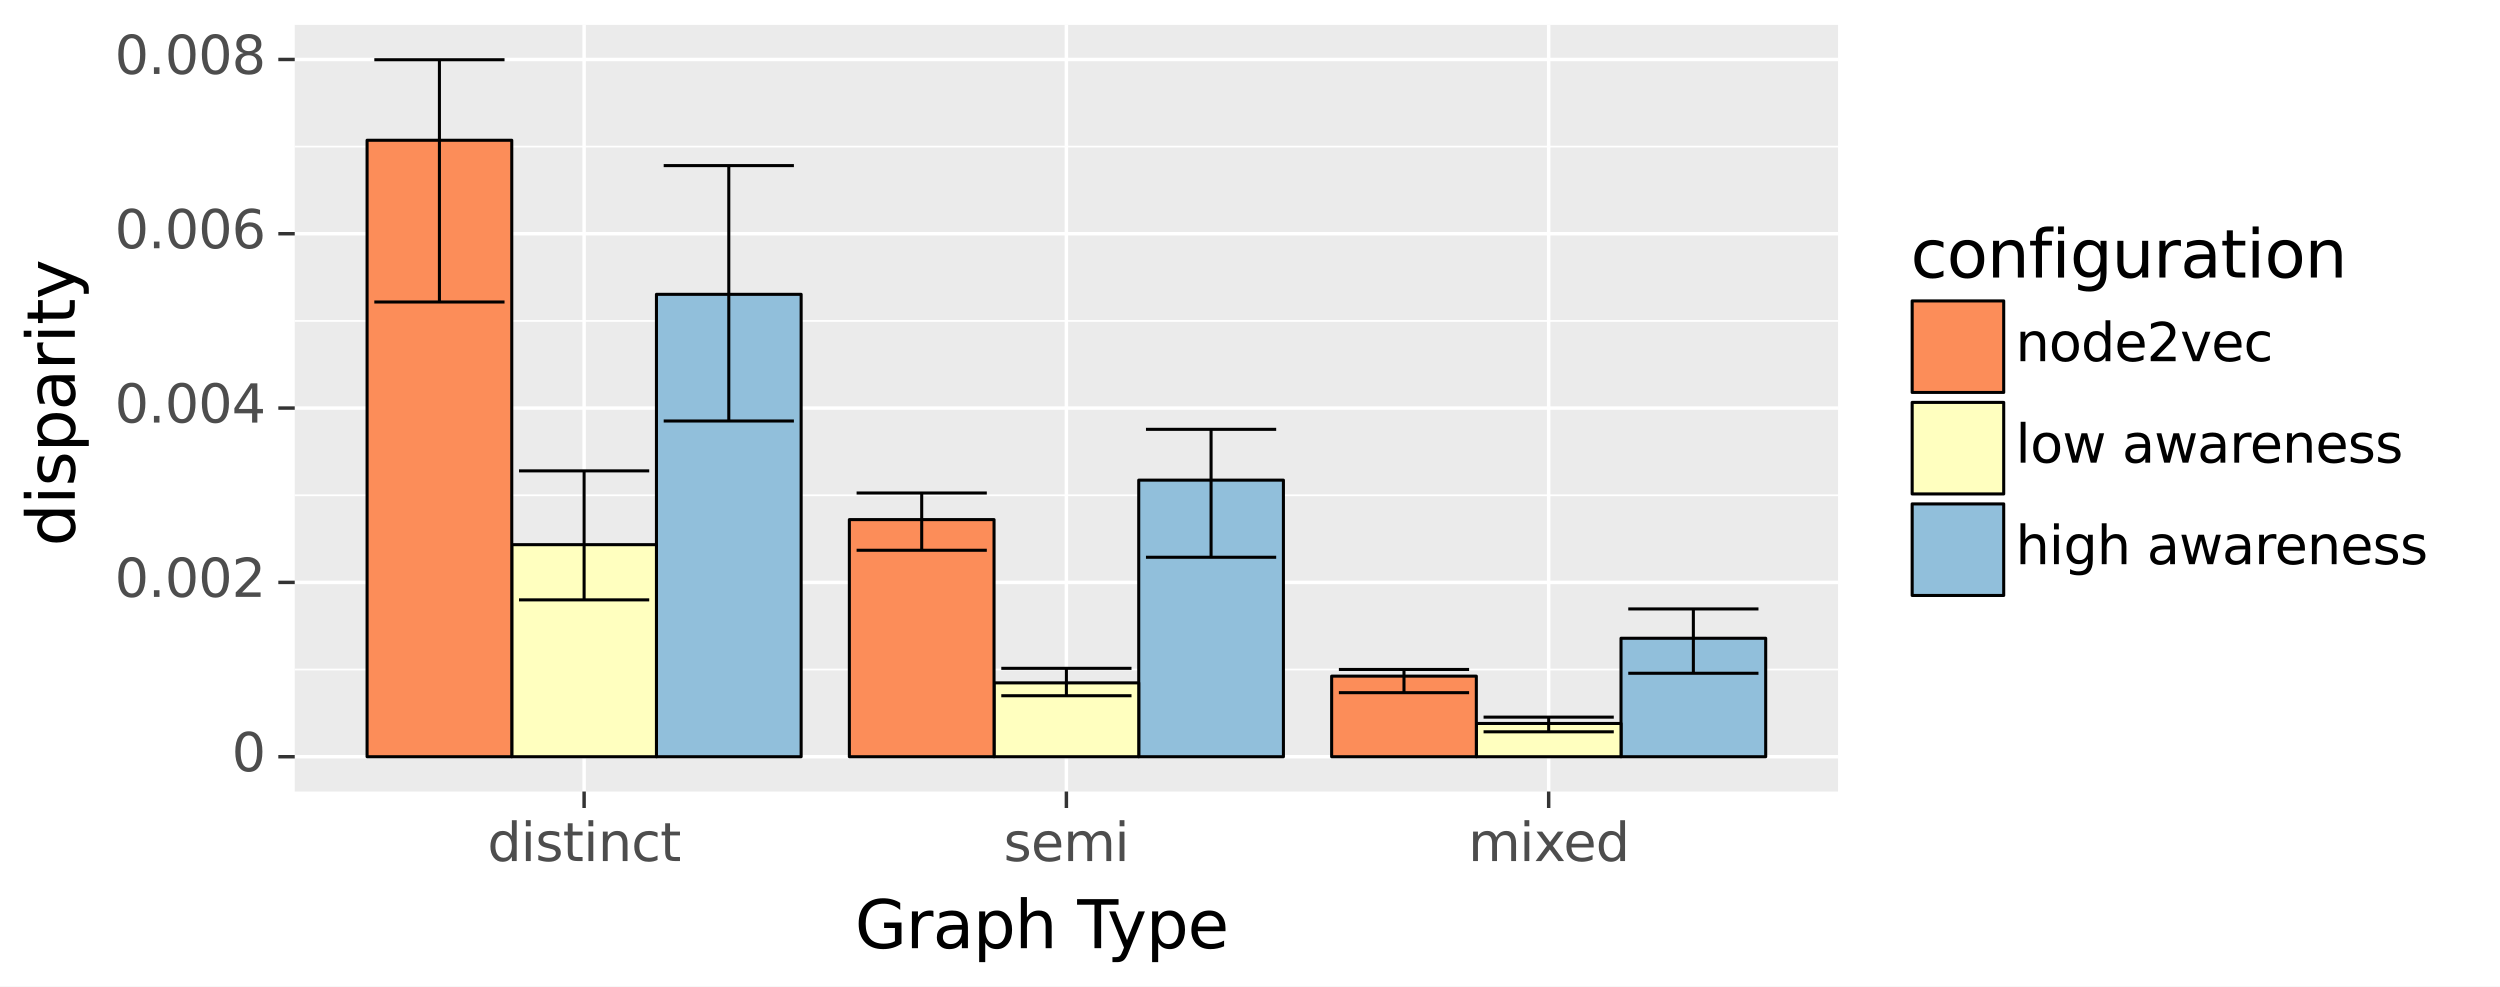 <?xml version="1.0" encoding="utf-8" standalone="no"?>
<!DOCTYPE svg PUBLIC "-//W3C//DTD SVG 1.1//EN"
  "http://www.w3.org/Graphics/SVG/1.1/DTD/svg11.dtd">
<svg xmlns:xlink="http://www.w3.org/1999/xlink" width="723.124pt" height="285.409pt" viewBox="0 0 723.124 285.409" xmlns="http://www.w3.org/2000/svg" version="1.1">
 <rect x="0" y="0" width="723.124" height="285.409" fill="#808080" stroke="none"/>
 <defs>
  <style type="text/css">*{stroke-linejoin: round; stroke-linecap: butt}</style>
 </defs>
 <g id="figure_1">
  <g id="patch_1">
   <path d="M 0 285.409 
L 723.124 285.409 
L 723.124 0 
L 0 0 
z
" style="fill: #ffffff; stroke: #ffffff; stroke-linejoin: miter"/>
  </g>
  <g id="axes_1">
   <g id="patch_2">
    <path d="M 85.253 228.96 
L 531.653 228.96 
L 531.653 7.2 
L 85.253 7.2 
z
" style="fill: #ebebeb"/>
   </g>
   <g id="matplotlib.axis_1">
    <g id="xtick_1">
     <g id="line2d_1">
      <path d="M 168.953 228.96 
L 168.953 7.2 
" clip-path="url(#p13b6a049c2)" style="fill: none; stroke: #ffffff"/>
     </g>
     <g id="line2d_2">
      <path d="M 168.953 228.96 
" style="fill: none; stroke: #000000; stroke-width: 1.5"/>
      <defs>
       <path id="md76d71f3c5" d="M 0 0 
L 0 4.75 
" style="stroke: #333333"/>
      </defs>
      <g>
       <use xlink:href="#md76d71f3c5" x="168.953" y="228.96" style="stroke: #333333"/>
      </g>
     </g>
     <g id="text_1">
      <!-- distinct -->
      <g style="fill: #4d4d4d" transform="translate(140.992 249.06) scale(0.152 -0.152)">
       <defs>
        <path id="DejaVuSans-64" d="M 2906 2969 
L 2906 4863 
L 3481 4863 
L 3481 0 
L 2906 0 
L 2906 525 
Q 2725 213 2448 61 
Q 2172 -91 1784 -91 
Q 1150 -91 751 415 
Q 353 922 353 1747 
Q 353 2572 751 3078 
Q 1150 3584 1784 3584 
Q 2172 3584 2448 3432 
Q 2725 3281 2906 2969 
z
M 947 1747 
Q 947 1113 1208 752 
Q 1469 391 1925 391 
Q 2381 391 2643 752 
Q 2906 1113 2906 1747 
Q 2906 2381 2643 2742 
Q 2381 3103 1925 3103 
Q 1469 3103 1208 2742 
Q 947 2381 947 1747 
z
" transform="scale(0.016)"/>
        <path id="DejaVuSans-69" d="M 603 3500 
L 1178 3500 
L 1178 0 
L 603 0 
L 603 3500 
z
M 603 4863 
L 1178 4863 
L 1178 4134 
L 603 4134 
L 603 4863 
z
" transform="scale(0.016)"/>
        <path id="DejaVuSans-73" d="M 2834 3397 
L 2834 2853 
Q 2591 2978 2328 3040 
Q 2066 3103 1784 3103 
Q 1356 3103 1142 2972 
Q 928 2841 928 2578 
Q 928 2378 1081 2264 
Q 1234 2150 1697 2047 
L 1894 2003 
Q 2506 1872 2764 1633 
Q 3022 1394 3022 966 
Q 3022 478 2636 193 
Q 2250 -91 1575 -91 
Q 1294 -91 989 -36 
Q 684 19 347 128 
L 347 722 
Q 666 556 975 473 
Q 1284 391 1588 391 
Q 1994 391 2212 530 
Q 2431 669 2431 922 
Q 2431 1156 2273 1281 
Q 2116 1406 1581 1522 
L 1381 1569 
Q 847 1681 609 1914 
Q 372 2147 372 2553 
Q 372 3047 722 3315 
Q 1072 3584 1716 3584 
Q 2034 3584 2315 3537 
Q 2597 3491 2834 3397 
z
" transform="scale(0.016)"/>
        <path id="DejaVuSans-74" d="M 1172 4494 
L 1172 3500 
L 2356 3500 
L 2356 3053 
L 1172 3053 
L 1172 1153 
Q 1172 725 1289 603 
Q 1406 481 1766 481 
L 2356 481 
L 2356 0 
L 1766 0 
Q 1100 0 847 248 
Q 594 497 594 1153 
L 594 3053 
L 172 3053 
L 172 3500 
L 594 3500 
L 594 4494 
L 1172 4494 
z
" transform="scale(0.016)"/>
        <path id="DejaVuSans-6e" d="M 3513 2113 
L 3513 0 
L 2938 0 
L 2938 2094 
Q 2938 2591 2744 2837 
Q 2550 3084 2163 3084 
Q 1697 3084 1428 2787 
Q 1159 2491 1159 1978 
L 1159 0 
L 581 0 
L 581 3500 
L 1159 3500 
L 1159 2956 
Q 1366 3272 1645 3428 
Q 1925 3584 2291 3584 
Q 2894 3584 3203 3211 
Q 3513 2838 3513 2113 
z
" transform="scale(0.016)"/>
        <path id="DejaVuSans-63" d="M 3122 3366 
L 3122 2828 
Q 2878 2963 2633 3030 
Q 2388 3097 2138 3097 
Q 1578 3097 1268 2742 
Q 959 2388 959 1747 
Q 959 1106 1268 751 
Q 1578 397 2138 397 
Q 2388 397 2633 464 
Q 2878 531 3122 666 
L 3122 134 
Q 2881 22 2623 -34 
Q 2366 -91 2075 -91 
Q 1284 -91 818 406 
Q 353 903 353 1747 
Q 353 2603 823 3093 
Q 1294 3584 2113 3584 
Q 2378 3584 2631 3529 
Q 2884 3475 3122 3366 
z
" transform="scale(0.016)"/>
       </defs>
       <use xlink:href="#DejaVuSans-64"/>
       <use xlink:href="#DejaVuSans-69" x="63.477"/>
       <use xlink:href="#DejaVuSans-73" x="91.26"/>
       <use xlink:href="#DejaVuSans-74" x="143.359"/>
       <use xlink:href="#DejaVuSans-69" x="182.568"/>
       <use xlink:href="#DejaVuSans-6e" x="210.352"/>
       <use xlink:href="#DejaVuSans-63" x="273.73"/>
       <use xlink:href="#DejaVuSans-74" x="328.711"/>
      </g>
     </g>
    </g>
    <g id="xtick_2">
     <g id="line2d_3">
      <path d="M 308.453 228.96 
L 308.453 7.2 
" clip-path="url(#p13b6a049c2)" style="fill: none; stroke: #ffffff"/>
     </g>
     <g id="line2d_4">
      <path d="M 308.453 228.96 
" style="fill: none; stroke: #000000; stroke-width: 1.5"/>
      <g>
       <use xlink:href="#md76d71f3c5" x="308.453" y="228.96" style="stroke: #333333"/>
      </g>
     </g>
     <g id="text_2">
      <!-- semi -->
      <g style="fill: #4d4d4d" transform="translate(290.303 249.06) scale(0.152 -0.152)">
       <defs>
        <path id="DejaVuSans-65" d="M 3597 1894 
L 3597 1613 
L 953 1613 
Q 991 1019 1311 708 
Q 1631 397 2203 397 
Q 2534 397 2845 478 
Q 3156 559 3463 722 
L 3463 178 
Q 3153 47 2828 -22 
Q 2503 -91 2169 -91 
Q 1331 -91 842 396 
Q 353 884 353 1716 
Q 353 2575 817 3079 
Q 1281 3584 2069 3584 
Q 2775 3584 3186 3129 
Q 3597 2675 3597 1894 
z
M 3022 2063 
Q 3016 2534 2758 2815 
Q 2500 3097 2075 3097 
Q 1594 3097 1305 2825 
Q 1016 2553 972 2059 
L 3022 2063 
z
" transform="scale(0.016)"/>
        <path id="DejaVuSans-6d" d="M 3328 2828 
Q 3544 3216 3844 3400 
Q 4144 3584 4550 3584 
Q 5097 3584 5394 3201 
Q 5691 2819 5691 2113 
L 5691 0 
L 5113 0 
L 5113 2094 
Q 5113 2597 4934 2840 
Q 4756 3084 4391 3084 
Q 3944 3084 3684 2787 
Q 3425 2491 3425 1978 
L 3425 0 
L 2847 0 
L 2847 2094 
Q 2847 2600 2669 2842 
Q 2491 3084 2119 3084 
Q 1678 3084 1418 2786 
Q 1159 2488 1159 1978 
L 1159 0 
L 581 0 
L 581 3500 
L 1159 3500 
L 1159 2956 
Q 1356 3278 1631 3431 
Q 1906 3584 2284 3584 
Q 2666 3584 2933 3390 
Q 3200 3197 3328 2828 
z
" transform="scale(0.016)"/>
       </defs>
       <use xlink:href="#DejaVuSans-73"/>
       <use xlink:href="#DejaVuSans-65" x="52.1"/>
       <use xlink:href="#DejaVuSans-6d" x="113.623"/>
       <use xlink:href="#DejaVuSans-69" x="211.035"/>
      </g>
     </g>
    </g>
    <g id="xtick_3">
     <g id="line2d_5">
      <path d="M 447.953 228.96 
L 447.953 7.2 
" clip-path="url(#p13b6a049c2)" style="fill: none; stroke: #ffffff"/>
     </g>
     <g id="line2d_6">
      <path d="M 447.953 228.96 
" style="fill: none; stroke: #000000; stroke-width: 1.5"/>
      <g>
       <use xlink:href="#md76d71f3c5" x="447.953" y="228.96" style="stroke: #333333"/>
      </g>
     </g>
     <g id="text_3">
      <!-- mixed -->
      <g style="fill: #4d4d4d" transform="translate(424.677 249.06) scale(0.152 -0.152)">
       <defs>
        <path id="DejaVuSans-78" d="M 3513 3500 
L 2247 1797 
L 3578 0 
L 2900 0 
L 1881 1375 
L 863 0 
L 184 0 
L 1544 1831 
L 300 3500 
L 978 3500 
L 1906 2253 
L 2834 3500 
L 3513 3500 
z
" transform="scale(0.016)"/>
       </defs>
       <use xlink:href="#DejaVuSans-6d"/>
       <use xlink:href="#DejaVuSans-69" x="97.412"/>
       <use xlink:href="#DejaVuSans-78" x="125.195"/>
       <use xlink:href="#DejaVuSans-65" x="181.25"/>
       <use xlink:href="#DejaVuSans-64" x="242.773"/>
      </g>
     </g>
    </g>
    <g id="text_4">
     <!-- Graph Type -->
     <g transform="translate(247.277 274.258) scale(0.19 -0.19)">
      <defs>
       <path id="DejaVuSans-47" d="M 3809 666 
L 3809 1919 
L 2778 1919 
L 2778 2438 
L 4434 2438 
L 4434 434 
Q 4069 175 3628 42 
Q 3188 -91 2688 -91 
Q 1594 -91 976 548 
Q 359 1188 359 2328 
Q 359 3472 976 4111 
Q 1594 4750 2688 4750 
Q 3144 4750 3555 4637 
Q 3966 4525 4313 4306 
L 4313 3634 
Q 3963 3931 3569 4081 
Q 3175 4231 2741 4231 
Q 1884 4231 1454 3753 
Q 1025 3275 1025 2328 
Q 1025 1384 1454 906 
Q 1884 428 2741 428 
Q 3075 428 3337 486 
Q 3600 544 3809 666 
z
" transform="scale(0.016)"/>
       <path id="DejaVuSans-72" d="M 2631 2963 
Q 2534 3019 2420 3045 
Q 2306 3072 2169 3072 
Q 1681 3072 1420 2755 
Q 1159 2438 1159 1844 
L 1159 0 
L 581 0 
L 581 3500 
L 1159 3500 
L 1159 2956 
Q 1341 3275 1631 3429 
Q 1922 3584 2338 3584 
Q 2397 3584 2469 3576 
Q 2541 3569 2628 3553 
L 2631 2963 
z
" transform="scale(0.016)"/>
       <path id="DejaVuSans-61" d="M 2194 1759 
Q 1497 1759 1228 1600 
Q 959 1441 959 1056 
Q 959 750 1161 570 
Q 1363 391 1709 391 
Q 2188 391 2477 730 
Q 2766 1069 2766 1631 
L 2766 1759 
L 2194 1759 
z
M 3341 1997 
L 3341 0 
L 2766 0 
L 2766 531 
Q 2569 213 2275 61 
Q 1981 -91 1556 -91 
Q 1019 -91 701 211 
Q 384 513 384 1019 
Q 384 1609 779 1909 
Q 1175 2209 1959 2209 
L 2766 2209 
L 2766 2266 
Q 2766 2663 2505 2880 
Q 2244 3097 1772 3097 
Q 1472 3097 1187 3025 
Q 903 2953 641 2809 
L 641 3341 
Q 956 3463 1253 3523 
Q 1550 3584 1831 3584 
Q 2591 3584 2966 3190 
Q 3341 2797 3341 1997 
z
" transform="scale(0.016)"/>
       <path id="DejaVuSans-70" d="M 1159 525 
L 1159 -1331 
L 581 -1331 
L 581 3500 
L 1159 3500 
L 1159 2969 
Q 1341 3281 1617 3432 
Q 1894 3584 2278 3584 
Q 2916 3584 3314 3078 
Q 3713 2572 3713 1747 
Q 3713 922 3314 415 
Q 2916 -91 2278 -91 
Q 1894 -91 1617 61 
Q 1341 213 1159 525 
z
M 3116 1747 
Q 3116 2381 2855 2742 
Q 2594 3103 2138 3103 
Q 1681 3103 1420 2742 
Q 1159 2381 1159 1747 
Q 1159 1113 1420 752 
Q 1681 391 2138 391 
Q 2594 391 2855 752 
Q 3116 1113 3116 1747 
z
" transform="scale(0.016)"/>
       <path id="DejaVuSans-68" d="M 3513 2113 
L 3513 0 
L 2938 0 
L 2938 2094 
Q 2938 2591 2744 2837 
Q 2550 3084 2163 3084 
Q 1697 3084 1428 2787 
Q 1159 2491 1159 1978 
L 1159 0 
L 581 0 
L 581 4863 
L 1159 4863 
L 1159 2956 
Q 1366 3272 1645 3428 
Q 1925 3584 2291 3584 
Q 2894 3584 3203 3211 
Q 3513 2838 3513 2113 
z
" transform="scale(0.016)"/>
       <path id="DejaVuSans-20" transform="scale(0.016)"/>
       <path id="DejaVuSans-54" d="M -19 4666 
L 3928 4666 
L 3928 4134 
L 2272 4134 
L 2272 0 
L 1638 0 
L 1638 4134 
L -19 4134 
L -19 4666 
z
" transform="scale(0.016)"/>
       <path id="DejaVuSans-79" d="M 2059 -325 
Q 1816 -950 1584 -1140 
Q 1353 -1331 966 -1331 
L 506 -1331 
L 506 -850 
L 844 -850 
Q 1081 -850 1212 -737 
Q 1344 -625 1503 -206 
L 1606 56 
L 191 3500 
L 800 3500 
L 1894 763 
L 2988 3500 
L 3597 3500 
L 2059 -325 
z
" transform="scale(0.016)"/>
      </defs>
      <use xlink:href="#DejaVuSans-47"/>
      <use xlink:href="#DejaVuSans-72" x="77.49"/>
      <use xlink:href="#DejaVuSans-61" x="118.604"/>
      <use xlink:href="#DejaVuSans-70" x="179.883"/>
      <use xlink:href="#DejaVuSans-68" x="243.359"/>
      <use xlink:href="#DejaVuSans-20" x="306.738"/>
      <use xlink:href="#DejaVuSans-54" x="338.525"/>
      <use xlink:href="#DejaVuSans-79" x="383.984"/>
      <use xlink:href="#DejaVuSans-70" x="443.164"/>
      <use xlink:href="#DejaVuSans-65" x="506.641"/>
     </g>
    </g>
   </g>
   <g id="matplotlib.axis_2">
    <g id="ytick_1">
     <g id="line2d_7">
      <path d="M 85.253 218.88 
L 531.653 218.88 
" clip-path="url(#p13b6a049c2)" style="fill: none; stroke: #ffffff"/>
     </g>
     <g id="line2d_8">
      <path d="M 85.253 218.88 
" style="fill: none; stroke: #000000; stroke-width: 1.5"/>
      <defs>
       <path id="m408043d864" d="M 0 0 
L -4.75 0 
" style="stroke: #333333"/>
      </defs>
      <g>
       <use xlink:href="#m408043d864" x="85.253" y="218.88" style="stroke: #333333"/>
      </g>
     </g>
     <g id="text_5">
      <!-- 0 -->
      <g style="fill: #4d4d4d" transform="translate(67.032 223.074) scale(0.152 -0.152)">
       <defs>
        <path id="DejaVuSans-30" d="M 2034 4250 
Q 1547 4250 1301 3770 
Q 1056 3291 1056 2328 
Q 1056 1369 1301 889 
Q 1547 409 2034 409 
Q 2525 409 2770 889 
Q 3016 1369 3016 2328 
Q 3016 3291 2770 3770 
Q 2525 4250 2034 4250 
z
M 2034 4750 
Q 2819 4750 3233 4129 
Q 3647 3509 3647 2328 
Q 3647 1150 3233 529 
Q 2819 -91 2034 -91 
Q 1250 -91 836 529 
Q 422 1150 422 2328 
Q 422 3509 836 4129 
Q 1250 4750 2034 4750 
z
" transform="scale(0.016)"/>
       </defs>
       <use xlink:href="#DejaVuSans-30"/>
      </g>
     </g>
    </g>
    <g id="ytick_2">
     <g id="line2d_9">
      <path d="M 85.253 168.458 
L 531.653 168.458 
" clip-path="url(#p13b6a049c2)" style="fill: none; stroke: #ffffff"/>
     </g>
     <g id="line2d_10">
      <path d="M 85.253 168.458 
" style="fill: none; stroke: #000000; stroke-width: 1.5"/>
      <g>
       <use xlink:href="#m408043d864" x="85.253" y="168.458" style="stroke: #333333"/>
      </g>
     </g>
     <g id="text_6">
      <!-- 0.002 -->
      <g style="fill: #4d4d4d" transform="translate(33.188 172.652) scale(0.152 -0.152)">
       <defs>
        <path id="DejaVuSans-2e" d="M 684 794 
L 1344 794 
L 1344 0 
L 684 0 
L 684 794 
z
" transform="scale(0.016)"/>
        <path id="DejaVuSans-32" d="M 1228 531 
L 3431 531 
L 3431 0 
L 469 0 
L 469 531 
Q 828 903 1448 1529 
Q 2069 2156 2228 2338 
Q 2531 2678 2651 2914 
Q 2772 3150 2772 3378 
Q 2772 3750 2511 3984 
Q 2250 4219 1831 4219 
Q 1534 4219 1204 4116 
Q 875 4013 500 3803 
L 500 4441 
Q 881 4594 1212 4672 
Q 1544 4750 1819 4750 
Q 2544 4750 2975 4387 
Q 3406 4025 3406 3419 
Q 3406 3131 3298 2873 
Q 3191 2616 2906 2266 
Q 2828 2175 2409 1742 
Q 1991 1309 1228 531 
z
" transform="scale(0.016)"/>
       </defs>
       <use xlink:href="#DejaVuSans-30"/>
       <use xlink:href="#DejaVuSans-2e" x="63.623"/>
       <use xlink:href="#DejaVuSans-30" x="95.41"/>
       <use xlink:href="#DejaVuSans-30" x="159.033"/>
       <use xlink:href="#DejaVuSans-32" x="222.656"/>
      </g>
     </g>
    </g>
    <g id="ytick_3">
     <g id="line2d_11">
      <path d="M 85.253 118.036 
L 531.653 118.036 
" clip-path="url(#p13b6a049c2)" style="fill: none; stroke: #ffffff"/>
     </g>
     <g id="line2d_12">
      <path d="M 85.253 118.036 
" style="fill: none; stroke: #000000; stroke-width: 1.5"/>
      <g>
       <use xlink:href="#m408043d864" x="85.253" y="118.036" style="stroke: #333333"/>
      </g>
     </g>
     <g id="text_7">
      <!-- 0.004 -->
      <g style="fill: #4d4d4d" transform="translate(33.188 122.23) scale(0.152 -0.152)">
       <defs>
        <path id="DejaVuSans-34" d="M 2419 4116 
L 825 1625 
L 2419 1625 
L 2419 4116 
z
M 2253 4666 
L 3047 4666 
L 3047 1625 
L 3713 1625 
L 3713 1100 
L 3047 1100 
L 3047 0 
L 2419 0 
L 2419 1100 
L 313 1100 
L 313 1709 
L 2253 4666 
z
" transform="scale(0.016)"/>
       </defs>
       <use xlink:href="#DejaVuSans-30"/>
       <use xlink:href="#DejaVuSans-2e" x="63.623"/>
       <use xlink:href="#DejaVuSans-30" x="95.41"/>
       <use xlink:href="#DejaVuSans-30" x="159.033"/>
       <use xlink:href="#DejaVuSans-34" x="222.656"/>
      </g>
     </g>
    </g>
    <g id="ytick_4">
     <g id="line2d_13">
      <path d="M 85.253 67.614 
L 531.653 67.614 
" clip-path="url(#p13b6a049c2)" style="fill: none; stroke: #ffffff"/>
     </g>
     <g id="line2d_14">
      <path d="M 85.253 67.614 
" style="fill: none; stroke: #000000; stroke-width: 1.5"/>
      <g>
       <use xlink:href="#m408043d864" x="85.253" y="67.614" style="stroke: #333333"/>
      </g>
     </g>
     <g id="text_8">
      <!-- 0.006 -->
      <g style="fill: #4d4d4d" transform="translate(33.188 71.809) scale(0.152 -0.152)">
       <defs>
        <path id="DejaVuSans-36" d="M 2113 2584 
Q 1688 2584 1439 2293 
Q 1191 2003 1191 1497 
Q 1191 994 1439 701 
Q 1688 409 2113 409 
Q 2538 409 2786 701 
Q 3034 994 3034 1497 
Q 3034 2003 2786 2293 
Q 2538 2584 2113 2584 
z
M 3366 4563 
L 3366 3988 
Q 3128 4100 2886 4159 
Q 2644 4219 2406 4219 
Q 1781 4219 1451 3797 
Q 1122 3375 1075 2522 
Q 1259 2794 1537 2939 
Q 1816 3084 2150 3084 
Q 2853 3084 3261 2657 
Q 3669 2231 3669 1497 
Q 3669 778 3244 343 
Q 2819 -91 2113 -91 
Q 1303 -91 875 529 
Q 447 1150 447 2328 
Q 447 3434 972 4092 
Q 1497 4750 2381 4750 
Q 2619 4750 2861 4703 
Q 3103 4656 3366 4563 
z
" transform="scale(0.016)"/>
       </defs>
       <use xlink:href="#DejaVuSans-30"/>
       <use xlink:href="#DejaVuSans-2e" x="63.623"/>
       <use xlink:href="#DejaVuSans-30" x="95.41"/>
       <use xlink:href="#DejaVuSans-30" x="159.033"/>
       <use xlink:href="#DejaVuSans-36" x="222.656"/>
      </g>
     </g>
    </g>
    <g id="ytick_5">
     <g id="line2d_15">
      <path d="M 85.253 17.192 
L 531.653 17.192 
" clip-path="url(#p13b6a049c2)" style="fill: none; stroke: #ffffff"/>
     </g>
     <g id="line2d_16">
      <path d="M 85.253 17.192 
" style="fill: none; stroke: #000000; stroke-width: 1.5"/>
      <g>
       <use xlink:href="#m408043d864" x="85.253" y="17.192" style="stroke: #333333"/>
      </g>
     </g>
     <g id="text_9">
      <!-- 0.008 -->
      <g style="fill: #4d4d4d" transform="translate(33.188 21.387) scale(0.152 -0.152)">
       <defs>
        <path id="DejaVuSans-38" d="M 2034 2216 
Q 1584 2216 1326 1975 
Q 1069 1734 1069 1313 
Q 1069 891 1326 650 
Q 1584 409 2034 409 
Q 2484 409 2743 651 
Q 3003 894 3003 1313 
Q 3003 1734 2745 1975 
Q 2488 2216 2034 2216 
z
M 1403 2484 
Q 997 2584 770 2862 
Q 544 3141 544 3541 
Q 544 4100 942 4425 
Q 1341 4750 2034 4750 
Q 2731 4750 3128 4425 
Q 3525 4100 3525 3541 
Q 3525 3141 3298 2862 
Q 3072 2584 2669 2484 
Q 3125 2378 3379 2068 
Q 3634 1759 3634 1313 
Q 3634 634 3220 271 
Q 2806 -91 2034 -91 
Q 1263 -91 848 271 
Q 434 634 434 1313 
Q 434 1759 690 2068 
Q 947 2378 1403 2484 
z
M 1172 3481 
Q 1172 3119 1398 2916 
Q 1625 2713 2034 2713 
Q 2441 2713 2670 2916 
Q 2900 3119 2900 3481 
Q 2900 3844 2670 4047 
Q 2441 4250 2034 4250 
Q 1625 4250 1398 4047 
Q 1172 3844 1172 3481 
z
" transform="scale(0.016)"/>
       </defs>
       <use xlink:href="#DejaVuSans-30"/>
       <use xlink:href="#DejaVuSans-2e" x="63.623"/>
       <use xlink:href="#DejaVuSans-30" x="95.41"/>
       <use xlink:href="#DejaVuSans-30" x="159.033"/>
       <use xlink:href="#DejaVuSans-38" x="222.656"/>
      </g>
     </g>
    </g>
    <g id="ytick_6">
     <g id="line2d_17">
      <path d="M 85.253 193.669 
L 531.653 193.669 
" clip-path="url(#p13b6a049c2)" style="fill: none; stroke: #ffffff; stroke-width: 0.5"/>
     </g>
    </g>
    <g id="ytick_7">
     <g id="line2d_18">
      <path d="M 85.253 143.247 
L 531.653 143.247 
" clip-path="url(#p13b6a049c2)" style="fill: none; stroke: #ffffff; stroke-width: 0.5"/>
     </g>
    </g>
    <g id="ytick_8">
     <g id="line2d_19">
      <path d="M 85.253 92.825 
L 531.653 92.825 
" clip-path="url(#p13b6a049c2)" style="fill: none; stroke: #ffffff; stroke-width: 0.5"/>
     </g>
    </g>
    <g id="ytick_9">
     <g id="line2d_20">
      <path d="M 85.253 42.403 
L 531.653 42.403 
" clip-path="url(#p13b6a049c2)" style="fill: none; stroke: #ffffff; stroke-width: 0.5"/>
     </g>
    </g>
    <g id="text_10">
     <!-- disparity -->
     <g transform="translate(21.637 158.004) rotate(-90) scale(0.19 -0.19)">
      <use xlink:href="#DejaVuSans-64"/>
      <use xlink:href="#DejaVuSans-69" x="63.477"/>
      <use xlink:href="#DejaVuSans-73" x="91.26"/>
      <use xlink:href="#DejaVuSans-70" x="143.359"/>
      <use xlink:href="#DejaVuSans-61" x="206.836"/>
      <use xlink:href="#DejaVuSans-72" x="268.115"/>
      <use xlink:href="#DejaVuSans-69" x="309.229"/>
      <use xlink:href="#DejaVuSans-74" x="337.012"/>
      <use xlink:href="#DejaVuSans-79" x="376.221"/>
     </g>
    </g>
   </g>
   <g id="PolyCollection_1">
    <path d="M 189.878 218.88 
L 189.878 85.14 
L 231.728 85.14 
L 231.728 218.88 
z
" clip-path="url(#p13b6a049c2)" style="fill: #91bfdb; stroke: #000000; stroke-width: 0.886"/>
    <path d="M 148.028 218.88 
L 148.028 157.55 
L 189.878 157.55 
L 189.878 218.88 
z
" clip-path="url(#p13b6a049c2)" style="fill: #ffffbf; stroke: #000000; stroke-width: 0.886"/>
    <path d="M 106.178 218.88 
L 106.178 40.568 
L 148.028 40.568 
L 148.028 218.88 
z
" clip-path="url(#p13b6a049c2)" style="fill: #fc8d59; stroke: #000000; stroke-width: 0.886"/>
    <path d="M 329.378 218.88 
L 329.378 138.887 
L 371.228 138.887 
L 371.228 218.88 
z
" clip-path="url(#p13b6a049c2)" style="fill: #91bfdb; stroke: #000000; stroke-width: 0.886"/>
    <path d="M 287.528 218.88 
L 287.528 197.518 
L 329.378 197.518 
L 329.378 218.88 
z
" clip-path="url(#p13b6a049c2)" style="fill: #ffffbf; stroke: #000000; stroke-width: 0.886"/>
    <path d="M 245.678 218.88 
L 245.678 150.301 
L 287.528 150.301 
L 287.528 218.88 
z
" clip-path="url(#p13b6a049c2)" style="fill: #fc8d59; stroke: #000000; stroke-width: 0.886"/>
    <path d="M 468.878 218.88 
L 468.878 184.617 
L 510.728 184.617 
L 510.728 218.88 
z
" clip-path="url(#p13b6a049c2)" style="fill: #91bfdb; stroke: #000000; stroke-width: 0.886"/>
    <path d="M 427.028 218.88 
L 427.028 209.26 
L 468.878 209.26 
L 468.878 218.88 
z
" clip-path="url(#p13b6a049c2)" style="fill: #ffffbf; stroke: #000000; stroke-width: 0.886"/>
    <path d="M 385.178 218.88 
L 385.178 195.58 
L 427.028 195.58 
L 427.028 218.88 
z
" clip-path="url(#p13b6a049c2)" style="fill: #fc8d59; stroke: #000000; stroke-width: 0.886"/>
   </g>
   <g id="LineCollection_1">
    <path d="M 108.271 87.347 
L 145.936 87.347 
" clip-path="url(#p13b6a049c2)" style="fill: none; stroke: #000000; stroke-width: 0.886"/>
    <path d="M 150.121 173.519 
L 187.786 173.519 
" clip-path="url(#p13b6a049c2)" style="fill: none; stroke: #000000; stroke-width: 0.886"/>
    <path d="M 191.971 121.768 
L 229.636 121.768 
" clip-path="url(#p13b6a049c2)" style="fill: none; stroke: #000000; stroke-width: 0.886"/>
    <path d="M 108.271 17.28 
L 145.936 17.28 
" clip-path="url(#p13b6a049c2)" style="fill: none; stroke: #000000; stroke-width: 0.886"/>
    <path d="M 150.121 136.198 
L 187.786 136.198 
" clip-path="url(#p13b6a049c2)" style="fill: none; stroke: #000000; stroke-width: 0.886"/>
    <path d="M 191.971 47.891 
L 229.636 47.891 
" clip-path="url(#p13b6a049c2)" style="fill: none; stroke: #000000; stroke-width: 0.886"/>
    <path d="M 127.103 17.28 
L 127.103 87.347 
" clip-path="url(#p13b6a049c2)" style="fill: none; stroke: #000000; stroke-width: 0.886"/>
    <path d="M 168.953 136.198 
L 168.953 173.519 
" clip-path="url(#p13b6a049c2)" style="fill: none; stroke: #000000; stroke-width: 0.886"/>
    <path d="M 210.803 47.891 
L 210.803 121.768 
" clip-path="url(#p13b6a049c2)" style="fill: none; stroke: #000000; stroke-width: 0.886"/>
   </g>
   <g id="LineCollection_2">
    <path d="M 247.771 159.156 
L 285.436 159.156 
" clip-path="url(#p13b6a049c2)" style="fill: none; stroke: #000000; stroke-width: 0.886"/>
    <path d="M 289.621 201.244 
L 327.286 201.244 
" clip-path="url(#p13b6a049c2)" style="fill: none; stroke: #000000; stroke-width: 0.886"/>
    <path d="M 331.471 161.194 
L 369.136 161.194 
" clip-path="url(#p13b6a049c2)" style="fill: none; stroke: #000000; stroke-width: 0.886"/>
    <path d="M 247.771 142.608 
L 285.436 142.608 
" clip-path="url(#p13b6a049c2)" style="fill: none; stroke: #000000; stroke-width: 0.886"/>
    <path d="M 289.621 193.322 
L 327.286 193.322 
" clip-path="url(#p13b6a049c2)" style="fill: none; stroke: #000000; stroke-width: 0.886"/>
    <path d="M 331.471 124.188 
L 369.136 124.188 
" clip-path="url(#p13b6a049c2)" style="fill: none; stroke: #000000; stroke-width: 0.886"/>
    <path d="M 266.603 142.608 
L 266.603 159.156 
" clip-path="url(#p13b6a049c2)" style="fill: none; stroke: #000000; stroke-width: 0.886"/>
    <path d="M 308.453 193.322 
L 308.453 201.244 
" clip-path="url(#p13b6a049c2)" style="fill: none; stroke: #000000; stroke-width: 0.886"/>
    <path d="M 350.303 124.188 
L 350.303 161.194 
" clip-path="url(#p13b6a049c2)" style="fill: none; stroke: #000000; stroke-width: 0.886"/>
   </g>
   <g id="LineCollection_3">
    <path d="M 387.271 200.361 
L 424.936 200.361 
" clip-path="url(#p13b6a049c2)" style="fill: none; stroke: #000000; stroke-width: 0.886"/>
    <path d="M 429.121 211.669 
L 466.786 211.669 
" clip-path="url(#p13b6a049c2)" style="fill: none; stroke: #000000; stroke-width: 0.886"/>
    <path d="M 470.971 194.736 
L 508.636 194.736 
" clip-path="url(#p13b6a049c2)" style="fill: none; stroke: #000000; stroke-width: 0.886"/>
    <path d="M 387.271 193.644 
L 424.936 193.644 
" clip-path="url(#p13b6a049c2)" style="fill: none; stroke: #000000; stroke-width: 0.886"/>
    <path d="M 429.121 207.423 
L 466.786 207.423 
" clip-path="url(#p13b6a049c2)" style="fill: none; stroke: #000000; stroke-width: 0.886"/>
    <path d="M 470.971 176.127 
L 508.636 176.127 
" clip-path="url(#p13b6a049c2)" style="fill: none; stroke: #000000; stroke-width: 0.886"/>
    <path d="M 406.103 193.644 
L 406.103 200.361 
" clip-path="url(#p13b6a049c2)" style="fill: none; stroke: #000000; stroke-width: 0.886"/>
    <path d="M 447.953 207.423 
L 447.953 211.669 
" clip-path="url(#p13b6a049c2)" style="fill: none; stroke: #000000; stroke-width: 0.886"/>
    <path d="M 489.803 176.127 
L 489.803 194.736 
" clip-path="url(#p13b6a049c2)" style="fill: none; stroke: #000000; stroke-width: 0.886"/>
   </g>
   <g id="patch_3">
    <path d="M 538.853 186.474 
L 715.924 186.474 
L 715.924 46.806 
L 538.853 46.806 
z
" style="fill: #ffffff"/>
   </g>
   <g id="text_11">
    <!-- configuration -->
    <g transform="translate(552.653 80.286) scale(0.19 -0.19)">
     <defs>
      <path id="DejaVuSans-6f" d="M 1959 3097 
Q 1497 3097 1228 2736 
Q 959 2375 959 1747 
Q 959 1119 1226 758 
Q 1494 397 1959 397 
Q 2419 397 2687 759 
Q 2956 1122 2956 1747 
Q 2956 2369 2687 2733 
Q 2419 3097 1959 3097 
z
M 1959 3584 
Q 2709 3584 3137 3096 
Q 3566 2609 3566 1747 
Q 3566 888 3137 398 
Q 2709 -91 1959 -91 
Q 1206 -91 779 398 
Q 353 888 353 1747 
Q 353 2609 779 3096 
Q 1206 3584 1959 3584 
z
" transform="scale(0.016)"/>
      <path id="DejaVuSans-66" d="M 2375 4863 
L 2375 4384 
L 1825 4384 
Q 1516 4384 1395 4259 
Q 1275 4134 1275 3809 
L 1275 3500 
L 2222 3500 
L 2222 3053 
L 1275 3053 
L 1275 0 
L 697 0 
L 697 3053 
L 147 3053 
L 147 3500 
L 697 3500 
L 697 3744 
Q 697 4328 969 4595 
Q 1241 4863 1831 4863 
L 2375 4863 
z
" transform="scale(0.016)"/>
      <path id="DejaVuSans-67" d="M 2906 1791 
Q 2906 2416 2648 2759 
Q 2391 3103 1925 3103 
Q 1463 3103 1205 2759 
Q 947 2416 947 1791 
Q 947 1169 1205 825 
Q 1463 481 1925 481 
Q 2391 481 2648 825 
Q 2906 1169 2906 1791 
z
M 3481 434 
Q 3481 -459 3084 -895 
Q 2688 -1331 1869 -1331 
Q 1566 -1331 1297 -1286 
Q 1028 -1241 775 -1147 
L 775 -588 
Q 1028 -725 1275 -790 
Q 1522 -856 1778 -856 
Q 2344 -856 2625 -561 
Q 2906 -266 2906 331 
L 2906 616 
Q 2728 306 2450 153 
Q 2172 0 1784 0 
Q 1141 0 747 490 
Q 353 981 353 1791 
Q 353 2603 747 3093 
Q 1141 3584 1784 3584 
Q 2172 3584 2450 3431 
Q 2728 3278 2906 2969 
L 2906 3500 
L 3481 3500 
L 3481 434 
z
" transform="scale(0.016)"/>
      <path id="DejaVuSans-75" d="M 544 1381 
L 544 3500 
L 1119 3500 
L 1119 1403 
Q 1119 906 1312 657 
Q 1506 409 1894 409 
Q 2359 409 2629 706 
Q 2900 1003 2900 1516 
L 2900 3500 
L 3475 3500 
L 3475 0 
L 2900 0 
L 2900 538 
Q 2691 219 2414 64 
Q 2138 -91 1772 -91 
Q 1169 -91 856 284 
Q 544 659 544 1381 
z
M 1991 3584 
L 1991 3584 
z
" transform="scale(0.016)"/>
     </defs>
     <use xlink:href="#DejaVuSans-63"/>
     <use xlink:href="#DejaVuSans-6f" x="54.98"/>
     <use xlink:href="#DejaVuSans-6e" x="116.162"/>
     <use xlink:href="#DejaVuSans-66" x="179.541"/>
     <use xlink:href="#DejaVuSans-69" x="214.746"/>
     <use xlink:href="#DejaVuSans-67" x="242.529"/>
     <use xlink:href="#DejaVuSans-75" x="306.006"/>
     <use xlink:href="#DejaVuSans-72" x="369.385"/>
     <use xlink:href="#DejaVuSans-61" x="410.498"/>
     <use xlink:href="#DejaVuSans-74" x="471.777"/>
     <use xlink:href="#DejaVuSans-69" x="510.986"/>
     <use xlink:href="#DejaVuSans-6f" x="538.77"/>
     <use xlink:href="#DejaVuSans-6e" x="599.951"/>
    </g>
   </g>
   <g id="patch_4">
    <path d="M 552.653 113.954 
L 580.013 113.954 
L 580.013 86.594 
L 552.653 86.594 
z
" clip-path="url(#p356edbd0be)" style="fill: #f2f2f2"/>
   </g>
   <g id="patch_5">
    <path d="M 553.096 113.511 
L 579.57 113.511 
L 579.57 87.037 
L 553.096 87.037 
z
" clip-path="url(#p356edbd0be)" style="fill: #fc8d59; stroke: #000000; stroke-width: 0.886; stroke-linejoin: miter; stroke-linecap: square"/>
   </g>
   <g id="text_12">
    <!-- node2vec -->
    <g transform="translate(583.013 104.468) scale(0.152 -0.152)">
     <defs>
      <path id="DejaVuSans-76" d="M 191 3500 
L 800 3500 
L 1894 563 
L 2988 3500 
L 3597 3500 
L 2284 0 
L 1503 0 
L 191 3500 
z
" transform="scale(0.016)"/>
     </defs>
     <use xlink:href="#DejaVuSans-6e"/>
     <use xlink:href="#DejaVuSans-6f" x="63.379"/>
     <use xlink:href="#DejaVuSans-64" x="124.561"/>
     <use xlink:href="#DejaVuSans-65" x="188.037"/>
     <use xlink:href="#DejaVuSans-32" x="249.561"/>
     <use xlink:href="#DejaVuSans-76" x="313.184"/>
     <use xlink:href="#DejaVuSans-65" x="372.363"/>
     <use xlink:href="#DejaVuSans-63" x="433.887"/>
    </g>
   </g>
   <g id="patch_6">
    <path d="M 552.653 143.314 
L 580.013 143.314 
L 580.013 115.954 
L 552.653 115.954 
z
" clip-path="url(#p0608756140)" style="fill: #f2f2f2"/>
   </g>
   <g id="patch_7">
    <path d="M 553.096 142.871 
L 579.57 142.871 
L 579.57 116.397 
L 553.096 116.397 
z
" clip-path="url(#p0608756140)" style="fill: #ffffbf; stroke: #000000; stroke-width: 0.886; stroke-linejoin: miter; stroke-linecap: square"/>
   </g>
   <g id="text_13">
    <!-- low awareness -->
    <g transform="translate(583.013 133.828) scale(0.152 -0.152)">
     <defs>
      <path id="DejaVuSans-6c" d="M 603 4863 
L 1178 4863 
L 1178 0 
L 603 0 
L 603 4863 
z
" transform="scale(0.016)"/>
      <path id="DejaVuSans-77" d="M 269 3500 
L 844 3500 
L 1563 769 
L 2278 3500 
L 2956 3500 
L 3675 769 
L 4391 3500 
L 4966 3500 
L 4050 0 
L 3372 0 
L 2619 2869 
L 1863 0 
L 1184 0 
L 269 3500 
z
" transform="scale(0.016)"/>
     </defs>
     <use xlink:href="#DejaVuSans-6c"/>
     <use xlink:href="#DejaVuSans-6f" x="27.783"/>
     <use xlink:href="#DejaVuSans-77" x="88.965"/>
     <use xlink:href="#DejaVuSans-20" x="170.752"/>
     <use xlink:href="#DejaVuSans-61" x="202.539"/>
     <use xlink:href="#DejaVuSans-77" x="263.818"/>
     <use xlink:href="#DejaVuSans-61" x="345.605"/>
     <use xlink:href="#DejaVuSans-72" x="406.885"/>
     <use xlink:href="#DejaVuSans-65" x="445.748"/>
     <use xlink:href="#DejaVuSans-6e" x="507.271"/>
     <use xlink:href="#DejaVuSans-65" x="570.65"/>
     <use xlink:href="#DejaVuSans-73" x="632.174"/>
     <use xlink:href="#DejaVuSans-73" x="684.273"/>
    </g>
   </g>
   <g id="patch_8">
    <path d="M 552.653 172.674 
L 580.013 172.674 
L 580.013 145.314 
L 552.653 145.314 
z
" clip-path="url(#p23a1cffdec)" style="fill: #f2f2f2"/>
   </g>
   <g id="patch_9">
    <path d="M 553.096 172.231 
L 579.57 172.231 
L 579.57 145.757 
L 553.096 145.757 
z
" clip-path="url(#p23a1cffdec)" style="fill: #91bfdb; stroke: #000000; stroke-width: 0.886; stroke-linejoin: miter; stroke-linecap: square"/>
   </g>
   <g id="text_14">
    <!-- high awareness -->
    <g transform="translate(583.013 163.188) scale(0.152 -0.152)">
     <use xlink:href="#DejaVuSans-68"/>
     <use xlink:href="#DejaVuSans-69" x="63.379"/>
     <use xlink:href="#DejaVuSans-67" x="91.162"/>
     <use xlink:href="#DejaVuSans-68" x="154.639"/>
     <use xlink:href="#DejaVuSans-20" x="218.018"/>
     <use xlink:href="#DejaVuSans-61" x="249.805"/>
     <use xlink:href="#DejaVuSans-77" x="311.084"/>
     <use xlink:href="#DejaVuSans-61" x="392.871"/>
     <use xlink:href="#DejaVuSans-72" x="454.15"/>
     <use xlink:href="#DejaVuSans-65" x="493.014"/>
     <use xlink:href="#DejaVuSans-6e" x="554.537"/>
     <use xlink:href="#DejaVuSans-65" x="617.916"/>
     <use xlink:href="#DejaVuSans-73" x="679.439"/>
     <use xlink:href="#DejaVuSans-73" x="731.539"/>
    </g>
   </g>
  </g>
 </g>
 <defs>
  <clipPath id="p13b6a049c2">
   <rect x="85.253" y="7.2" width="446.4" height="221.76"/>
  </clipPath>
  <clipPath id="p356edbd0be">
   <path d="M 552.653 113.954 
L 552.653 86.594 
L 580.013 86.594 
L 580.013 113.954 
"/>
  </clipPath>
  <clipPath id="p0608756140">
   <path d="M 552.653 143.314 
L 552.653 115.954 
L 580.013 115.954 
L 580.013 143.314 
"/>
  </clipPath>
  <clipPath id="p23a1cffdec">
   <path d="M 552.653 172.674 
L 552.653 145.314 
L 580.013 145.314 
L 580.013 172.674 
"/>
  </clipPath>
 </defs>
</svg>
